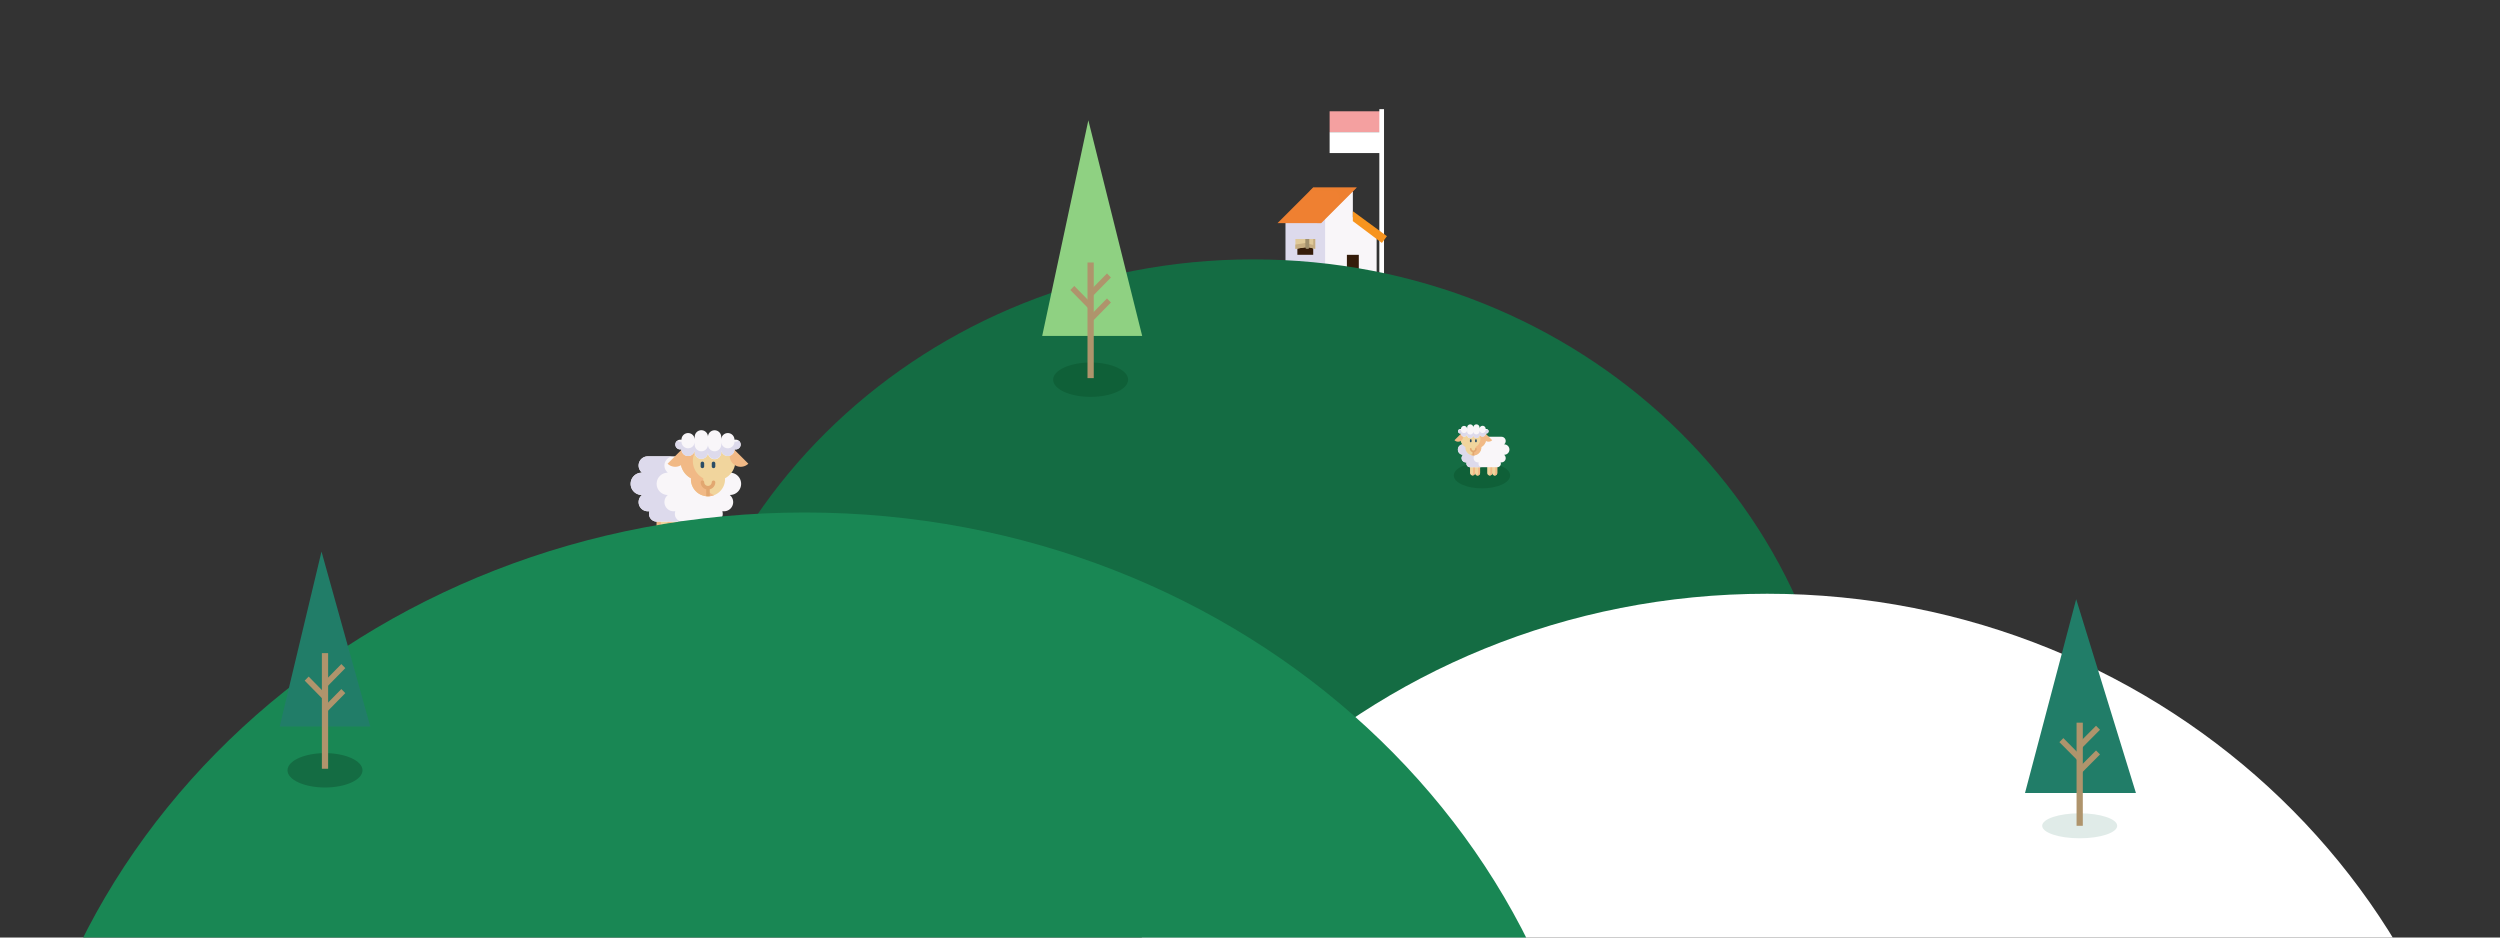 <svg xmlns="http://www.w3.org/2000/svg" width="800" height="300" xml:space="preserve"><rect width="100%" height="100%" fill="#333333" stroke="none"/><path fill="#F4A0A0" d="M425.477 35.611h17.226v6.684h-17.226z"/><path fill="#FFF" d="M425.477 42.295h17.226v6.684h-17.226z"/><path fill="#FFF" d="M441.389 34.927h1.498v53.912h-1.498z"/><path fill="#F1D59D" d="M213.593 164.501h-3.435v6.349c0 .948.769 1.719 1.718 1.719s1.718-.771 1.718-1.719a1.72 1.72 0 0 0 3.436 0v-6.349h-3.437zM225.372 164.501h-3.437v6.349a1.72 1.72 0 0 0 1.718 1.719 1.72 1.72 0 0 0 1.719-1.719 1.72 1.72 0 0 0 3.436 0v-6.349h-3.436z"/><g fill="#F1B986"><path d="M227.758 172.432a1.72 1.72 0 0 1-2.386-1.582v-6.348h1.337v6.348c0 .711.433 1.321 1.049 1.582zM224.323 172.432a1.69 1.69 0 0 1-.668.137 1.72 1.72 0 0 1-1.717-1.719v-6.348h1.336v6.348a1.722 1.722 0 0 0 1.049 1.582zM215.979 172.432a1.718 1.718 0 0 1-2.385-1.582v-6.348h1.337v6.348c0 .711.432 1.321 1.048 1.582zM212.544 172.432a1.718 1.718 0 0 1-2.385-1.582v-6.348h1.337v6.348c0 .711.431 1.321 1.048 1.582z"/></g><path fill="#F9F6F9" d="M237.161 154.82a3.565 3.565 0 0 0-3.565-3.564h-.089a2.93 2.93 0 0 0-1.825-5.221h-24.396a2.93 2.93 0 0 0-1.825 5.221h-.089a3.565 3.565 0 0 0-3.566 3.564 3.566 3.566 0 0 0 3.566 3.57h.089a2.897 2.897 0 0 0-1.105 2.283 2.932 2.932 0 0 0 2.93 2.932h.553a2.47 2.47 0 0 0 2.323 3.316h18.648a2.468 2.468 0 0 0 2.47-2.471c0-.296-.053-.58-.146-.845h.552a2.93 2.93 0 0 0 2.928-2.932c0-.926-.432-1.752-1.104-2.283h.089a3.566 3.566 0 0 0 3.562-3.57z"/><path fill="#DDDAEC" d="M218.425 166.921h-8.266a2.456 2.456 0 0 1-1.747-.723 2.463 2.463 0 0 1-.577-2.591h-.552a2.932 2.932 0 0 1-2.93-2.934c0-.925.433-1.752 1.105-2.283h-.09a3.566 3.566 0 0 1 0-7.133h.09a2.93 2.93 0 0 1 1.825-5.222h8.266a2.93 2.93 0 0 0-1.824 5.222h-.091a3.567 3.567 0 0 0 0 7.133h.091a2.895 2.895 0 0 0-1.104 2.283 2.931 2.931 0 0 0 2.928 2.934h.553a2.477 2.477 0 0 0-.146.845c0 .683.274 1.302.724 1.746a2.458 2.458 0 0 0 1.745.723z"/><path fill="#F1D59D" d="M235.323 147.522a6.252 6.252 0 0 1-3.315 5.521v.324a5.443 5.443 0 0 1-4.889 5.42 5.08 5.08 0 0 1-.567.023c-.193 0-.383-.01-.569-.023a5.454 5.454 0 0 1-4.887-5.426v-.323a6.287 6.287 0 0 1-2.4-2.257 6.25 6.25 0 0 1 5.331-9.514h5.049c1.727 0 3.287.7 4.42 1.831a6.264 6.264 0 0 1 1.827 4.424z"/><path fill="#F1B986" d="M228.522 158.454a5.455 5.455 0 0 1-7.428-5.087v-.324a6.302 6.302 0 0 1-2.4-2.257 6.25 6.25 0 0 1 5.331-9.514h3.946a6.25 6.25 0 0 0-2.933 11.771v.324a5.46 5.46 0 0 0 3.484 5.087z"/><g fill="#2B4D66"><path d="M224.767 149.812a.57.57 0 0 1-.569-.57v-.952a.568.568 0 0 1 1.137 0v.952a.57.57 0 0 1-.568.57zM228.333 149.812a.57.57 0 0 1-.569-.57v-.952a.568.568 0 0 1 1.136 0v.952a.57.57 0 0 1-.567.57z"/></g><path fill="#E2A770" d="M228.895 154.318a2.34 2.34 0 0 1-1.775 2.271v2.198c-.188.021-.376.026-.568.026s-.382-.01-.568-.026v-2.198a2.345 2.345 0 0 1-1.773-2.271.567.567 0 1 1 1.134 0 1.208 1.208 0 0 0 2.415 0 .568.568 0 0 1 1.135 0z"/><g fill="#F1B986"><path d="M213.627 148.384a3.518 3.518 0 0 0 4.974-4.975l-4.974 4.975zM239.472 148.384a3.518 3.518 0 0 1-4.974-4.975l4.974 4.975z"/></g><path fill="#F9F6F9" d="M235.457 140.7h-.432a2.118 2.118 0 1 0-4.237 0v-.957a2.12 2.12 0 0 0-4.238 0 2.12 2.12 0 0 0-4.239 0v.957a2.119 2.119 0 1 0-4.238 0h-.43a1.557 1.557 0 0 0 0 3.113h.43a2.119 2.119 0 1 0 4.238 0v.956a2.12 2.12 0 0 0 4.239 0 2.12 2.12 0 1 0 4.238 0v-.956a2.118 2.118 0 1 0 4.237 0h.432c.857 0 1.556-.697 1.556-1.557s-.697-1.557-1.556-1.556z"/><path fill="#DDDAEC" d="M237.013 142.256c0 .86-.697 1.557-1.556 1.557h-.432c0 .585-.234 1.116-.621 1.499a2.118 2.118 0 0 1-3.615-1.499v.956c0 1.17-.95 2.12-2.12 2.12a2.12 2.12 0 0 1-2.119-2.12 2.12 2.12 0 0 1-4.239 0v-.956a2.116 2.116 0 0 1-2.119 2.119 2.118 2.118 0 0 1-2.117-2.119h-.432a1.556 1.556 0 0 1-.941-2.795c.261.198.588.315.939.315h.432a2.118 2.118 0 1 0 4.236 0v.958a2.119 2.119 0 0 0 4.239 0 2.119 2.119 0 0 0 4.239 0v-.958a2.118 2.118 0 1 0 4.236 0h.432c.354 0 .68-.117.939-.315.057.042.109.088.159.139.286.28.46.669.46 1.099z"/><g><path fill="#DDDAEC" d="M425.306 89.156h-13.952V69.494h13.952v19.662z"/><path fill="#F9F6F9" d="M424.035 61.249v27.907h16.49V75.202l-7.609-5.708v-8.246l-8.881.001z"/><path fill="#EF8031" d="M420.232 59.98h13.946l-11.416 11.416h-13.948l11.418-11.416z"/><path opacity=".5" fill="#EF8031" d="m427.938 64.958-6.438 6.438h1.269l11.416-11.416h-13.947l-1.271 1.268h7.438c1.933.001 2.903 2.341 1.533 3.71z"/><path fill="#351C0A" d="M434.819 89.156h-3.812v-7.611h3.812v7.611z"/><path fill="#F7941E" d="m432.915 67.591 10.898 7.992-1.603 2.156-9.304-6.977.009-3.171z"/><path fill="#351C0A" d="M415.156 77.739v3.805h5.074v-3.858l-5.074.053z"/><path fill="#E0C999" d="M414.523 76.471h6.343v3.171l-2.537-.634-3.806.634v-3.171z"/><path fill="#C6AD81" d="M414.523 78.268v1.375l3.806-.634 2.537.634v-3.171h-.634v1.902l-2.539-.634-3.17.528z"/><path fill="#A08F6D" d="M418.182 79.642a.48.48 0 0 1-.481-.486v-2.685h1.271v2.685a.485.485 0 0 1-.48.486h-.31z"/></g><path fill="#146C43" d="M212 262c0-98.859 84.62-179 189-179s189 80.141 189 179H212z"/><path fill="#FFF" d="M333 414c0-123.71 104.09-224 232.5-224C693.908 190 798 290.29 798 414H333z"/><path fill="#198754" d="M3 399c0-129.79 113.94-235 254.5-235S512 269.21 512 399H3z"/><g><ellipse fill="#146C43" cx="104" cy="246.5" rx="12" ry="5.5"/><path fill="#217D68" d="m89.5 232.5 13.38-56 15.62 56h-29z"/><path fill="#AF946C" d="M103 209h2v37h-2z"/><path fill="#AF946C" d="m103.5 218.34 5.729-5.84 1.271 1.3-6.36 6.479-.43.221-.21-2.16zM103.5 226.34l5.729-5.84 1.271 1.3-6.36 6.479-.43.221-.21-2.16zM104.5 222.34l-5.73-5.84-1.27 1.3 6.358 6.479.432.221.21-2.16z"/></g><g><ellipse fill="#0F6038" cx="349" cy="121.5" rx="12" ry="5.5"/><path fill="#8FD182" d="m333.5 107.5 14.77-69 17.23 69h-32z"/></g><path fill="#AF946C" d="M348 84h2v37h-2z"/><path fill="#AF946C" d="m348.5 93.34 5.729-5.84 1.271 1.3-6.36 6.48-.43.22-.21-2.16zM348.5 101.34l5.729-5.84 1.271 1.3-6.36 6.48-.43.22-.21-2.16zM349.5 97.34l-5.73-5.84-1.27 1.3 6.358 6.48.43.22.212-2.16z"/><g><ellipse fill="#0F6038" cx="474.228" cy="152.147" rx="9.018" ry="4.133"/><path fill="#F1D59D" d="M475.911 148.383v2.962a.801.801 0 1 0 1.603 0 .802.802 0 1 0 1.603 0v-2.962H475.911zM470.412 148.383v2.962a.803.803 0 0 0 1.605 0 .802.802 0 1 0 1.602 0v-2.962h-3.207z"/><g fill="#F1B986"><path d="M471.395 151.346v-2.962h.624v2.962a.802.802 0 0 1-1.114.739.803.803 0 0 0 .49-.739zM472.996 151.346v-2.962h.624v2.962a.8.8 0 0 1-1.112.739.8.8 0 0 0 .488-.739zM476.894 151.346v-2.962h.623v2.962a.802.802 0 0 1-1.114.739.807.807 0 0 0 .491-.739zM478.494 151.346v-2.962h.622v2.962a.8.8 0 0 1-1.112.739.801.801 0 0 0 .49-.739z"/></g><path fill="#F9F6F9" d="M483.017 143.865c0-.918-.744-1.664-1.664-1.664h-.044a1.365 1.365 0 0 0-.848-2.436h-11.387c-.755 0-1.363.611-1.363 1.367 0 .433.199.819.517 1.069h-.043a1.664 1.664 0 0 0 0 3.328h.043a1.364 1.364 0 0 0 .846 2.436h.259a1.152 1.152 0 0 0 1.082 1.547h8.703a1.151 1.151 0 0 0 1.084-1.547h.259a1.365 1.365 0 0 0 .848-2.436h.043c.919 0 1.665-.744 1.665-1.664z"/><path fill="#DDDAEC" d="M474.272 149.512h-3.859c-.316 0-.604-.129-.813-.338a1.162 1.162 0 0 1-.268-1.209h-.258a1.366 1.366 0 0 1-.848-2.436h-.042a1.664 1.664 0 1 1 0-3.328h.042a1.365 1.365 0 0 1 .848-2.435h3.859a1.366 1.366 0 0 0-.85 2.435h-.044c-.919 0-1.662.745-1.662 1.664 0 .919.743 1.664 1.662 1.664h.044a1.367 1.367 0 0 0 .85 2.436h.257a1.162 1.162 0 0 0 .267 1.209c.207.21.494.338.815.338z"/><path fill="#F1D59D" d="M467.375 140.459c0-.805.325-1.534.854-2.062s1.258-.854 2.063-.854h2.356a2.916 2.916 0 0 1 2.487 4.439 2.94 2.94 0 0 1-1.118 1.054v.151a2.546 2.546 0 0 1-2.814 2.533 2.543 2.543 0 0 1-2.279-2.53v-.151a2.922 2.922 0 0 1-1.549-2.58z"/><path fill="#F1B986" d="M470.55 145.561a2.55 2.55 0 0 0 1.626-2.375v-.15a2.934 2.934 0 0 0 1.118-1.054 2.915 2.915 0 0 0-2.489-4.438h1.84a2.917 2.917 0 0 1 1.37 5.492v.15a2.548 2.548 0 0 1-3.465 2.375z"/><g fill="#2B4D66"><path d="M472.035 141.262v-.444a.267.267 0 0 1 .533 0v.444a.264.264 0 0 1-.266.265.265.265 0 0 1-.267-.265zM470.37 141.262v-.444a.267.267 0 0 1 .534 0v.444a.267.267 0 0 1-.534 0z"/></g><path fill="#E2A770" d="M470.376 143.631c0-.147.117-.265.266-.265.146 0 .265.118.265.265a.564.564 0 0 0 1.127 0c0-.147.12-.265.269-.265.144 0 .265.118.265.265 0 .512-.353.942-.829 1.061v1.026a2.406 2.406 0 0 1-.535 0v-1.026a1.094 1.094 0 0 1-.828-1.061z"/><g fill="#F1B986"><path d="M475.18 138.54a1.635 1.635 0 0 0 0 2.322 1.641 1.641 0 0 0 2.321 0l-2.321-2.322zM467.76 138.54a1.641 1.641 0 1 1-2.321 2.322l2.321-2.322z"/></g><path fill="#F9F6F9" d="M466.586 138.001c0 .401.325.726.729.726h.2a.988.988 0 1 0 1.975 0v.446a.988.988 0 1 0 1.975 0 .987.987 0 1 0 1.974 0v-.446a.99.99 0 0 0 1.977 0h.198a.729.729 0 0 0 .729-.726c0-.4-.325-.726-.729-.726h-.198a.989.989 0 1 0-1.977 0v-.447a.988.988 0 1 0-1.974 0 .988.988 0 1 0-1.975 0v.447a.987.987 0 1 0-1.975 0h-.2a.725.725 0 0 0-.729.726z"/><path fill="#DDDAEC" d="M466.586 138.002a.718.718 0 0 1 .286-.578.728.728 0 0 0 .44.147h.2c0 .273.11.521.29.7a.985.985 0 0 0 1.686-.698v.446a.989.989 0 1 0 1.976 0 .987.987 0 1 0 1.974 0v-.446c0 .273.11.521.29.7a.988.988 0 0 0 1.689-.699h.2a.73.73 0 0 0 .438-.147.721.721 0 0 1 .076 1.092.728.728 0 0 1-.516.212h-.199a.99.99 0 1 1-1.978-.001v.446a.988.988 0 1 1-1.975 0 .988.988 0 1 1-1.975 0v-.446a.987.987 0 0 1-1.686.698.991.991 0 0 1-.291-.7h-.2a.725.725 0 0 1-.725-.726z"/></g><g><ellipse fill="#E0EBE8" cx="665.5" cy="264.255" rx="12" ry="4"/><path fill="#217D68" d="m648 253.766 16.38-62.021 19.12 62.021H648z"/><path fill="#AF946C" d="M664.5 231.255h2v33h-2z"/><path fill="#AF946C" d="m665 238.005 5.729-5.76 1.271 1.278-6.36 6.41-.43.211-.21-2.139zM665 245.904l5.729-5.76L672 241.42l-6.36 6.41-.43.21-.21-2.136zM666 241.955l-5.729-5.762-1.271 1.284 6.358 6.408.43.211.212-2.141z"/></g></svg>